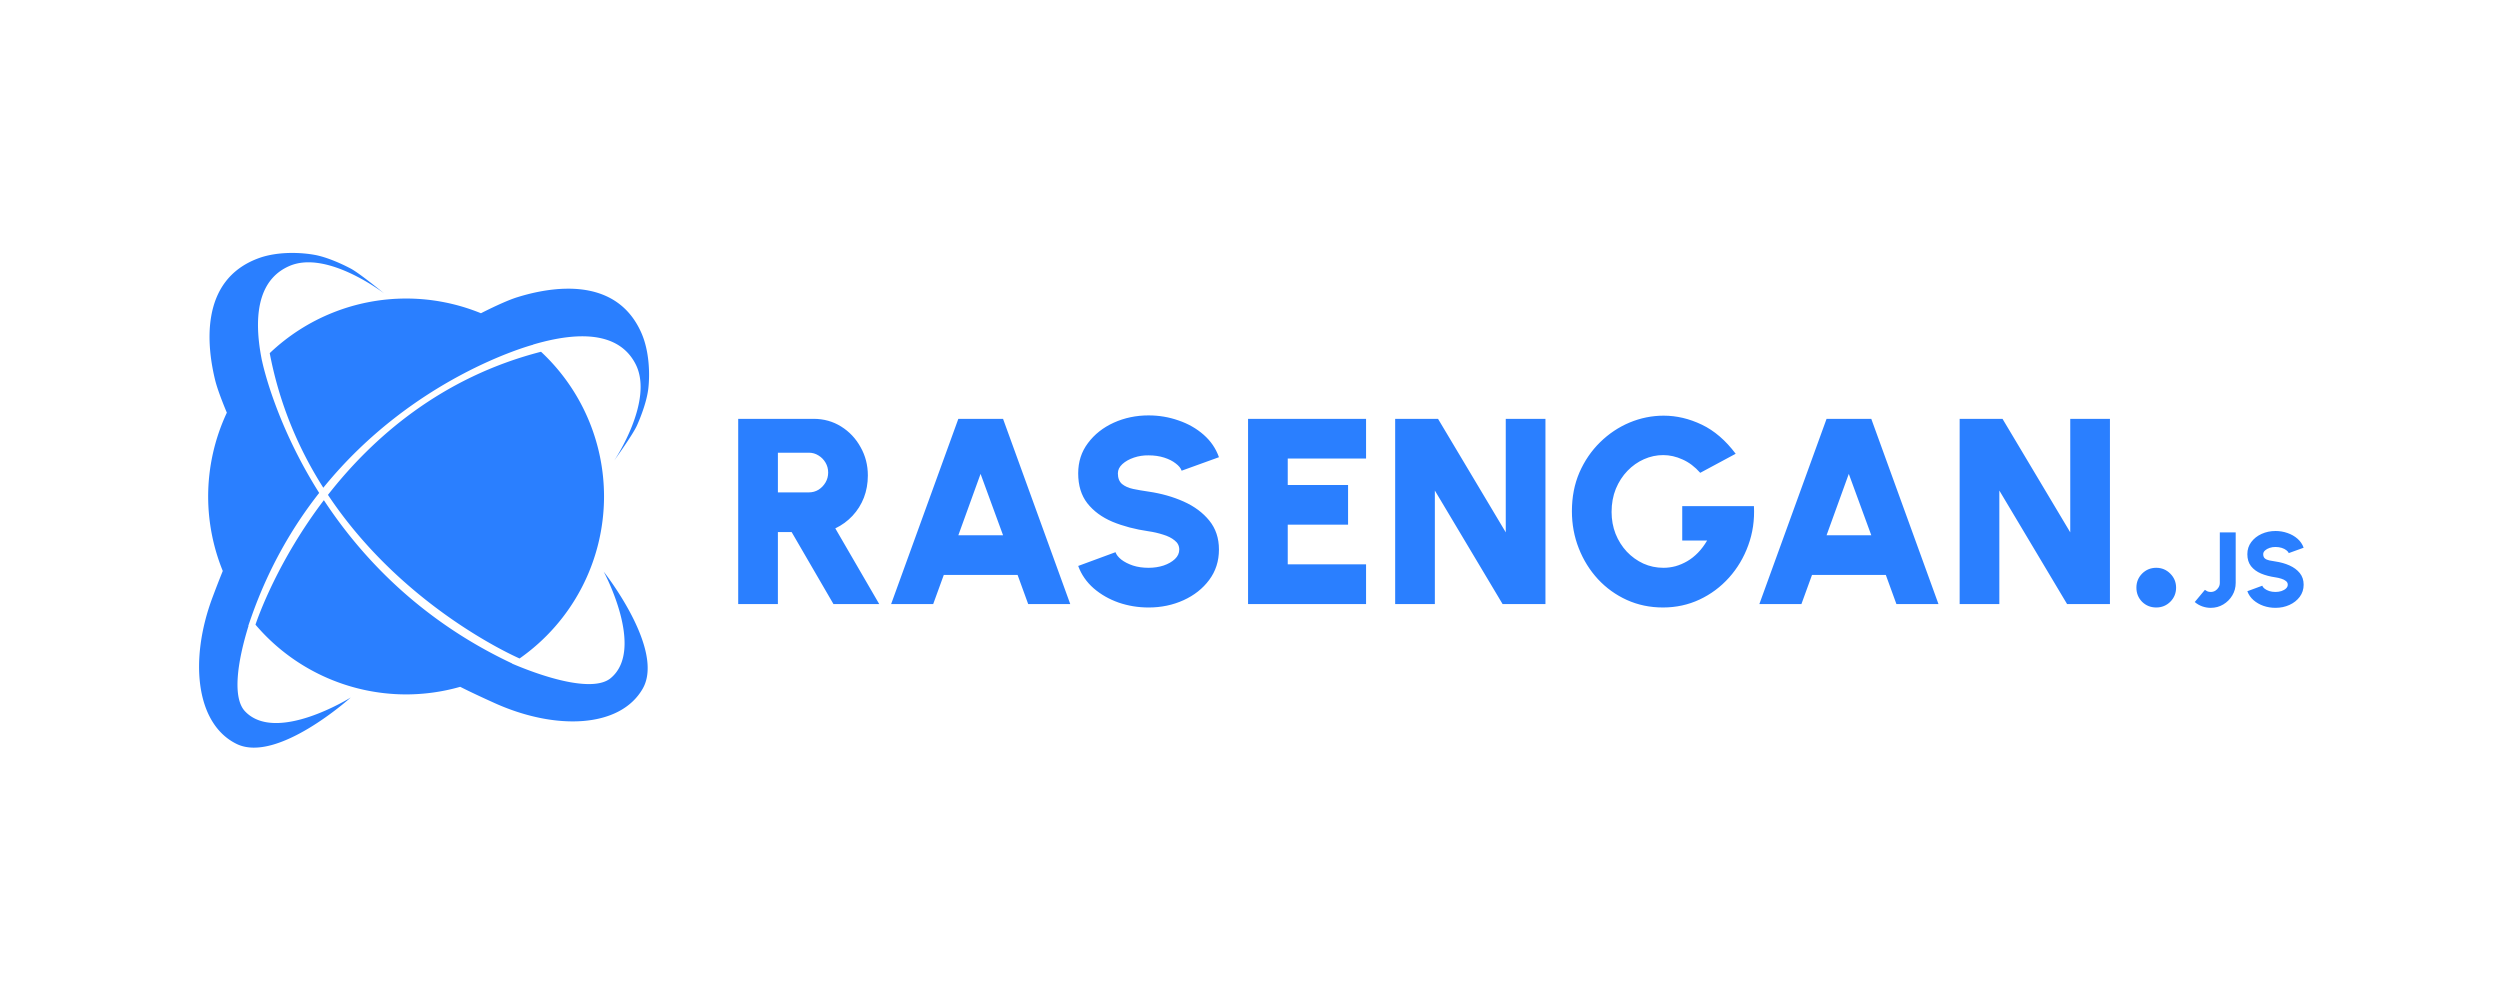 <?xml version="1.0" encoding="UTF-8" standalone="no"?>
<!-- Created with Inkscape (http://www.inkscape.org/) -->

<svg
   width="1000mm"
   height="400mm"
   viewBox="0 0 1000 400"
   version="1.1"
   id="svg5747"
   xml:space="preserve"
   inkscape:version="1.2.2 (b0a8486, 2022-12-01)"
   sodipodi:docname="Rasengan-with-text.svg"
   xmlns:inkscape="http://www.inkscape.org/namespaces/inkscape"
   xmlns:sodipodi="http://sodipodi.sourceforge.net/DTD/sodipodi-0.dtd"
   xmlns="http://www.w3.org/2000/svg"
   xmlns:svg="http://www.w3.org/2000/svg"><sodipodi:namedview
     id="namedview5749"
     pagecolor="#ffffff"
     bordercolor="#000000"
     borderopacity="0.25"
     inkscape:showpageshadow="2"
     inkscape:pageopacity="0.0"
     inkscape:pagecheckerboard="0"
     inkscape:deskcolor="#d1d1d1"
     inkscape:document-units="mm"
     showgrid="false"
     inkscape:zoom="0.07763865"
     inkscape:cx="1397.4998"
     inkscape:cy="135.24192"
     inkscape:window-width="1366"
     inkscape:window-height="683"
     inkscape:window-x="0"
     inkscape:window-y="27"
     inkscape:window-maximized="1"
     inkscape:current-layer="layer1" /><defs
     id="defs5744"><linearGradient
       id="linearGradient5409"
       inkscape:swatch="solid"><stop
         style="stop-color:#2a7fff;stop-opacity:1;"
         offset="0"
         id="stop5407" /></linearGradient><linearGradient
       id="linearGradient3395"
       inkscape:swatch="gradient"><stop
         style="stop-color:#2a7fff;stop-opacity:1;"
         offset="0"
         id="stop3391" /><stop
         style="stop-color:#2a7fff;stop-opacity:0;"
         offset="1"
         id="stop3393" /></linearGradient></defs><g
     inkscape:label="Calque 1"
     inkscape:groupmode="layer"
     id="layer1"><rect
       style="display:none;fill:#ff0000;stroke-width:0.265"
       id="rect1746"
       width="47.738"
       height="106.689"
       x="83.349"
       y="108.206"
       transform="matrix(2.31,0,0,2.31,8.577,-164.73)" /><path
       id="path1500-7-3"
       style="display:inline;mix-blend-mode:normal;fill:#2a7fff;fill-opacity:1;stroke:none;stroke-width:0.442;stroke-opacity:1"
       inkscape:label="ball-contour"
       d="M 116.77 101.175 C 112.411 101.186 107.702 101.744 103.556 103.246 C 79.073 112.121 83.077 139.825 86.045 152.002 C 86.728 154.806 88.354 159.384 90.736 165.07 A 79.175 79.175 0 0 0 83.263 198.588 A 79.175 79.175 0 0 0 89.111 228.385 C 87.774 231.673 86.441 235.129 85.048 238.84 C 75.577 264.064 78.371 289.61 94.637 297.57 C 110.904 305.531 140.311 278.99 140.311 278.99 C 140.311 278.99 110.402 297.704 97.983 284.494 C 92.967 279.159 94.842 265.081 99.389 250.404 L 99.318 250.326 C 99.73 249.108 100.156 247.872 100.6 246.614 C 107.541 226.96 117.074 210.654 127.675 197.168 C 110.619 170.182 105.358 146.898 104.814 144.331 A 79.175 79.175 0 0 0 104.798 144.348 C 100.351 122.303 105.53 110.769 115.85 106.361 C 131.008 99.888 153.689 117.399 153.689 117.399 C 153.689 117.399 143.871 109.314 140.284 107.424 C 136.448 105.402 130.661 102.823 125.877 101.95 C 123.339 101.487 120.16 101.166 116.77 101.175 z M 226.853 115.476 C 219.073 115.545 211.668 117.403 206.809 118.925 C 203.777 119.874 198.685 122.093 192.378 125.295 A 79.175 79.175 0 0 0 162.438 119.414 A 79.175 79.175 0 0 0 107.889 141.261 C 111.858 162.085 119.699 179.957 129.324 195.096 C 165.086 151.028 211.786 138.28 213.263 137.885 A 79.175 79.175 0 0 0 213.21 137.837 C 236.485 130.969 249.026 135.343 254.276 145.727 C 261.712 160.437 245.699 184.2 245.699 184.2 C 245.699 184.2 253.134 173.881 254.789 170.18 C 256.56 166.221 258.76 160.279 259.323 155.448 C 260.006 149.592 259.732 140.441 256.592 133.259 C 250.396 119.091 238.224 115.374 226.853 115.476 z M 216.41 140.7 C 176.535 150.964 149.144 174.98 131.183 197.951 C 160.02 241.28 203.039 261.267 207.826 263.395 A 79.175 79.175 0 0 0 241.613 198.588 A 79.175 79.175 0 0 0 216.41 140.7 z M 129.549 200.07 C 111.215 224.214 103.335 246.464 102.192 249.869 A 79.175 79.175 0 0 0 162.438 277.764 A 79.175 79.175 0 0 0 184.078 274.726 C 188.334 276.871 192.862 278.98 197.866 281.237 C 222.427 292.313 248.1 291.171 257.092 275.451 C 266.084 259.732 241.493 228.675 241.493 228.675 C 241.493 228.675 258.241 259.727 244.258 271.27 C 237.89 276.527 220.987 272.321 204.821 265.444 A 79.175 79.175 0 0 0 204.886 265.399 C 168.351 248.235 144.662 223.051 129.549 200.07 z " /><path
       id="path1419-6-0"
       style="display:none;fill:#501616;fill-opacity:1;stroke-width:0.66"
       d="m 151.418,63.571 c -6.423,-0.049 -13.369,0.701 -19.5,2.852 -36.21,12.705 -30.73,53.585 -26.541,71.573 4.267,18.323 34.95,87.75 71.193,125.947 36.243,38.197 55.589,49.476 91.61,66.169 36.022,16.693 73.866,15.399 87.354,-7.627 13.488,-23.026 -22.276,-69.159 -22.276,-69.159 0,0 24.206,46.008 3.429,62.803 -14.308,11.566 -63.763,-9.095 -91.339,-26.837 -28.404,-18.275 -82.961,-77.855 -104.358,-133.466 -17.661,-51.811 -10.272,-76.633 8.994,-84.627 22.433,-9.308 55.587,16.836 55.587,16.836 0,0 -14.344,-12.061 -19.6,-14.901 -5.623,-3.038 -14.11,-6.925 -21.147,-8.284 -3.732,-0.721 -8.411,-1.242 -13.407,-1.28 z M 313.404,86.311 c -11.465,-0.015 -22.404,2.609 -29.586,4.778 -18.01,5.438 -85.316,40.532 -121.098,79.161 -2.325,2.51 -4.531,4.935 -6.647,7.298 4.716,8.459 9.732,16.804 14.96,24.939 25.4,-27.555 61.737,-58.327 97.287,-74.708 50.565,-20.962 75.813,-15.189 85.032,3.522 10.734,21.787 -13.22,56.557 -13.22,56.557 0,0 11.111,-15.091 13.606,-20.519 2.669,-5.807 6.002,-14.527 6.905,-21.637 1.095,-8.619 0.83,-22.107 -3.689,-32.737 C 348.039,91.995 330.16,86.333 313.404,86.311 Z M 131.561,208.018 c -12.806,18.439 -20.055,34.893 -28.97,57.915 -14.337,37.022 -10.608,74.705 13.239,86.681 23.847,11.976 67.58,-26.684 67.58,-26.684 0,0 -44.353,27.12 -62.452,7.468 -12.463,-13.533 4.969,-64.217 20.897,-92.878 1.282,-2.307 2.832,-4.806 4.577,-7.434 -5.187,-8.086 -10.158,-16.509 -14.871,-25.067 z"
       sodipodi:insensitive="true" /><rect
       style="display:none;fill:#800080;stroke-width:0.253"
       id="rect1746-7"
       width="113.15"
       height="41.121"
       x="22.345"
       y="160.073"
       transform="matrix(2.31,0,0,2.31,8.577,-164.73)" /><path
       id="text7892"
       style="font-style:normal;font-variant:normal;font-weight:normal;font-stretch:normal;font-size:105.833px;font-family:Urbanist;-inkscape-font-specification:'Urbanist, Normal';font-variant-ligatures:normal;font-variant-caps:normal;font-variant-numeric:normal;font-variant-east-asian:normal;fill:#2a7fff;fill-opacity:1;stroke:none;stroke-width:0.265"
       d="m 459.428,166.159 c -4.974,0 -9.613,0.97 -13.917,2.91 -4.269,1.94 -7.708,4.657 -10.319,8.149 -2.611,3.457 -3.916,7.496 -3.916,12.118 0,4.833 1.217,8.82 3.651,11.959 2.469,3.14 5.821,5.609 10.054,7.408 4.269,1.764 9.084,3.033 14.446,3.81 1.976,0.282 3.898,0.723 5.768,1.323 1.905,0.564 3.457,1.341 4.657,2.329 1.235,0.953 1.852,2.17 1.852,3.651 0,1.446 -0.582,2.716 -1.746,3.81 -1.164,1.094 -2.681,1.958 -4.551,2.593 -1.87,0.6 -3.863,0.9 -5.979,0.9 -2.293,0 -4.374,-0.3 -6.244,-0.9 -1.87,-0.635 -3.422,-1.429 -4.657,-2.381 -1.199,-0.953 -1.976,-1.94 -2.329,-2.963 l -14.922,5.503 c 1.27,3.457 3.333,6.438 6.191,8.943 2.857,2.469 6.191,4.374 10.001,5.715 3.81,1.305 7.796,1.958 11.959,1.958 5.045,0 9.702,-0.97 13.97,-2.91 4.269,-1.94 7.69,-4.639 10.266,-8.096 2.611,-3.492 3.916,-7.549 3.916,-12.171 0,-4.551 -1.288,-8.414 -3.863,-11.589 -2.575,-3.175 -5.997,-5.715 -10.266,-7.62 -4.269,-1.905 -8.943,-3.228 -14.023,-3.969 -2.222,-0.318 -4.268,-0.67 -6.138,-1.058 -1.834,-0.388 -3.316,-1.041 -4.445,-1.958 -1.129,-0.953 -1.693,-2.382 -1.693,-4.287 0,-1.376 0.599,-2.611 1.799,-3.704 1.199,-1.094 2.734,-1.958 4.604,-2.593 1.87,-0.635 3.827,-0.935 5.874,-0.9 2.293,0 4.374,0.3 6.244,0.9 1.87,0.6 3.404,1.376 4.604,2.328 1.235,0.917 2.028,1.887 2.381,2.91 l 14.923,-5.397 c -1.235,-3.492 -3.281,-6.491 -6.138,-8.996 -2.857,-2.505 -6.209,-4.41 -10.054,-5.715 -3.81,-1.341 -7.797,-2.011 -11.959,-2.011 z m 206.057,0.106 c -4.692,0 -9.243,0.917 -13.652,2.752 -4.374,1.834 -8.308,4.462 -11.8,7.884 -3.457,3.387 -6.209,7.409 -8.255,12.065 -2.011,4.657 -3.016,9.825 -3.016,15.504 0,5.256 0.917,10.213 2.752,14.869 1.834,4.657 4.392,8.766 7.673,12.329 3.281,3.528 7.126,6.297 11.536,8.308 4.445,2.011 9.26,3.016 14.446,3.016 5.256,0 10.142,-1.058 14.658,-3.175 4.516,-2.117 8.449,-5.045 11.8,-8.784 3.351,-3.739 5.909,-8.043 7.673,-12.911 1.799,-4.904 2.558,-10.125 2.275,-15.663 h -28.681 v 13.758 h 9.949 c -1.094,1.87 -2.311,3.493 -3.651,4.868 -1.341,1.376 -2.769,2.505 -4.286,3.387 -1.517,0.882 -3.087,1.552 -4.71,2.011 -1.587,0.423 -3.192,0.635 -4.815,0.635 -2.857,0 -5.539,-0.565 -8.043,-1.693 -2.505,-1.164 -4.71,-2.752 -6.615,-4.763 -1.905,-2.046 -3.404,-4.427 -4.498,-7.144 -1.058,-2.716 -1.587,-5.627 -1.587,-8.731 0,-3.387 0.565,-6.473 1.693,-9.26 1.164,-2.787 2.716,-5.186 4.657,-7.196 1.94,-2.011 4.145,-3.563 6.615,-4.657 2.469,-1.094 5.027,-1.641 7.673,-1.641 2.611,0 5.186,0.582 7.726,1.746 2.575,1.129 4.939,2.911 7.091,5.345 l 14.182,-7.62 c -4.022,-5.362 -8.537,-9.243 -13.546,-11.642 -5.009,-2.399 -10.09,-3.598 -15.24,-3.598 z m -370.203,1.27 v 74.083 h 15.875 v -28.786 h 5.504 l 16.721,28.786 h 18.309 l -17.568,-30.268 c 2.646,-1.27 4.939,-2.946 6.879,-5.027 1.976,-2.117 3.492,-4.533 4.551,-7.25 1.058,-2.752 1.587,-5.715 1.587,-8.89 0,-4.127 -0.97,-7.902 -2.91,-11.324 -1.905,-3.457 -4.498,-6.209 -7.779,-8.255 -3.281,-2.046 -6.95,-3.069 -11.007,-3.069 z m 88.053,0 -26.882,74.083 h 16.827 l 4.233,-11.642 h 29.527 l 4.233,11.642 h 16.827 l -26.882,-74.083 z m 115.887,0 v 74.083 h 47.201 v -15.875 h -31.326 v -15.875 h 24.13 v -15.874 h -24.13 v -10.583 h 31.326 v -15.875 z m 58.843,0 v 74.083 h 15.875 v -45.402 l 27.093,45.402 h 17.145 v -74.083 h -15.875 v 45.402 l -27.093,-45.402 z m 172.561,0 -26.882,74.083 H 720.571 l 4.233,-11.642 h 29.527 l 4.233,11.642 h 16.827 L 748.511,167.536 Z m 53.234,0 v 74.083 h 15.875 v -45.402 l 27.093,45.402 h 17.145 v -74.083 h -15.875 v 45.402 l -27.093,-45.402 z m -472.702,13.546 h 12.383 c 1.411,0 2.699,0.37 3.863,1.111 1.164,0.706 2.099,1.658 2.804,2.858 0.706,1.199 1.058,2.522 1.058,3.969 0,1.446 -0.353,2.769 -1.058,3.969 -0.706,1.199 -1.64,2.17 -2.804,2.91 -1.164,0.706 -2.452,1.058 -3.863,1.058 h -12.383 z m 81.068,8.467 8.996,24.553 h -17.886 z m 347.29,0 8.996,24.553 h -17.886 z m 170.678,22.851 c -1.99,0 -3.846,0.388 -5.567,1.164 -1.707,0.776 -3.083,1.863 -4.127,3.26 -1.044,1.383 -1.566,2.998 -1.566,4.847 0,1.933 0.487,3.528 1.46,4.784 0.988,1.256 2.329,2.244 4.022,2.964 1.707,0.706 3.634,1.214 5.778,1.524 0.79,0.113 1.559,0.289 2.307,0.529 0.762,0.226 1.383,0.536 1.863,0.931 0.494,0.381 0.741,0.868 0.741,1.46 0,0.579 -0.232,1.087 -0.698,1.524 -0.466,0.437 -1.073,0.783 -1.821,1.037 -0.748,0.24 -1.545,0.36 -2.392,0.36 -0.917,0 -1.75,-0.12 -2.498,-0.36 -0.748,-0.254 -1.369,-0.572 -1.862,-0.953 -0.48,-0.381 -0.79,-0.776 -0.931,-1.185 l -5.969,2.201 c 0.508,1.383 1.333,2.576 2.476,3.578 1.143,0.988 2.477,1.749 4.001,2.286 1.524,0.522 3.119,0.783 4.784,0.783 2.018,0 3.88,-0.388 5.588,-1.164 1.707,-0.776 3.076,-1.856 4.106,-3.239 1.044,-1.397 1.566,-3.02 1.566,-4.868 0,-1.82 -0.515,-3.365 -1.545,-4.635 -1.03,-1.27 -2.399,-2.286 -4.106,-3.048 -1.707,-0.762 -3.577,-1.291 -5.609,-1.587 -0.889,-0.127 -1.708,-0.268 -2.456,-0.423 -0.734,-0.155 -1.326,-0.417 -1.778,-0.783 -0.452,-0.381 -0.677,-0.953 -0.677,-1.715 0,-0.55 0.24,-1.044 0.72,-1.482 0.48,-0.437 1.093,-0.783 1.841,-1.037 0.748,-0.254 1.531,-0.374 2.35,-0.36 0.917,0 1.75,0.12 2.498,0.36 0.748,0.24 1.361,0.55 1.841,0.931 0.494,0.367 0.812,0.755 0.953,1.164 l 5.969,-2.159 c -0.494,-1.397 -1.312,-2.596 -2.455,-3.598 -1.143,-1.002 -2.483,-1.764 -4.021,-2.286 -1.524,-0.536 -3.119,-0.804 -4.784,-0.804 z m -22.267,0.55 v 20.193 c 0,0.663 -0.169,1.27 -0.508,1.82 -0.325,0.55 -0.762,0.995 -1.313,1.334 -0.55,0.325 -1.157,0.487 -1.82,0.487 -0.55,0 -1.016,-0.092 -1.397,-0.275 -0.381,-0.198 -0.691,-0.388 -0.931,-0.571 l -4.064,4.868 c 0.889,0.762 1.884,1.341 2.984,1.736 1.115,0.395 2.251,0.593 3.408,0.593 1.834,0 3.506,-0.452 5.016,-1.355 1.51,-0.903 2.716,-2.11 3.619,-3.619 0.903,-1.51 1.355,-3.182 1.355,-5.016 v -20.193 z m -25.433,14.169 c -2.222,0 -4.11,0.776 -5.662,2.328 -1.517,1.552 -2.275,3.422 -2.275,5.609 0,2.222 0.758,4.109 2.275,5.662 1.552,1.517 3.44,2.276 5.662,2.276 2.187,0 4.057,-0.759 5.609,-2.276 1.552,-1.552 2.329,-3.439 2.329,-5.662 0,-2.187 -0.776,-4.057 -2.329,-5.609 -1.552,-1.552 -3.422,-2.328 -5.609,-2.328 z" /></g></svg>
